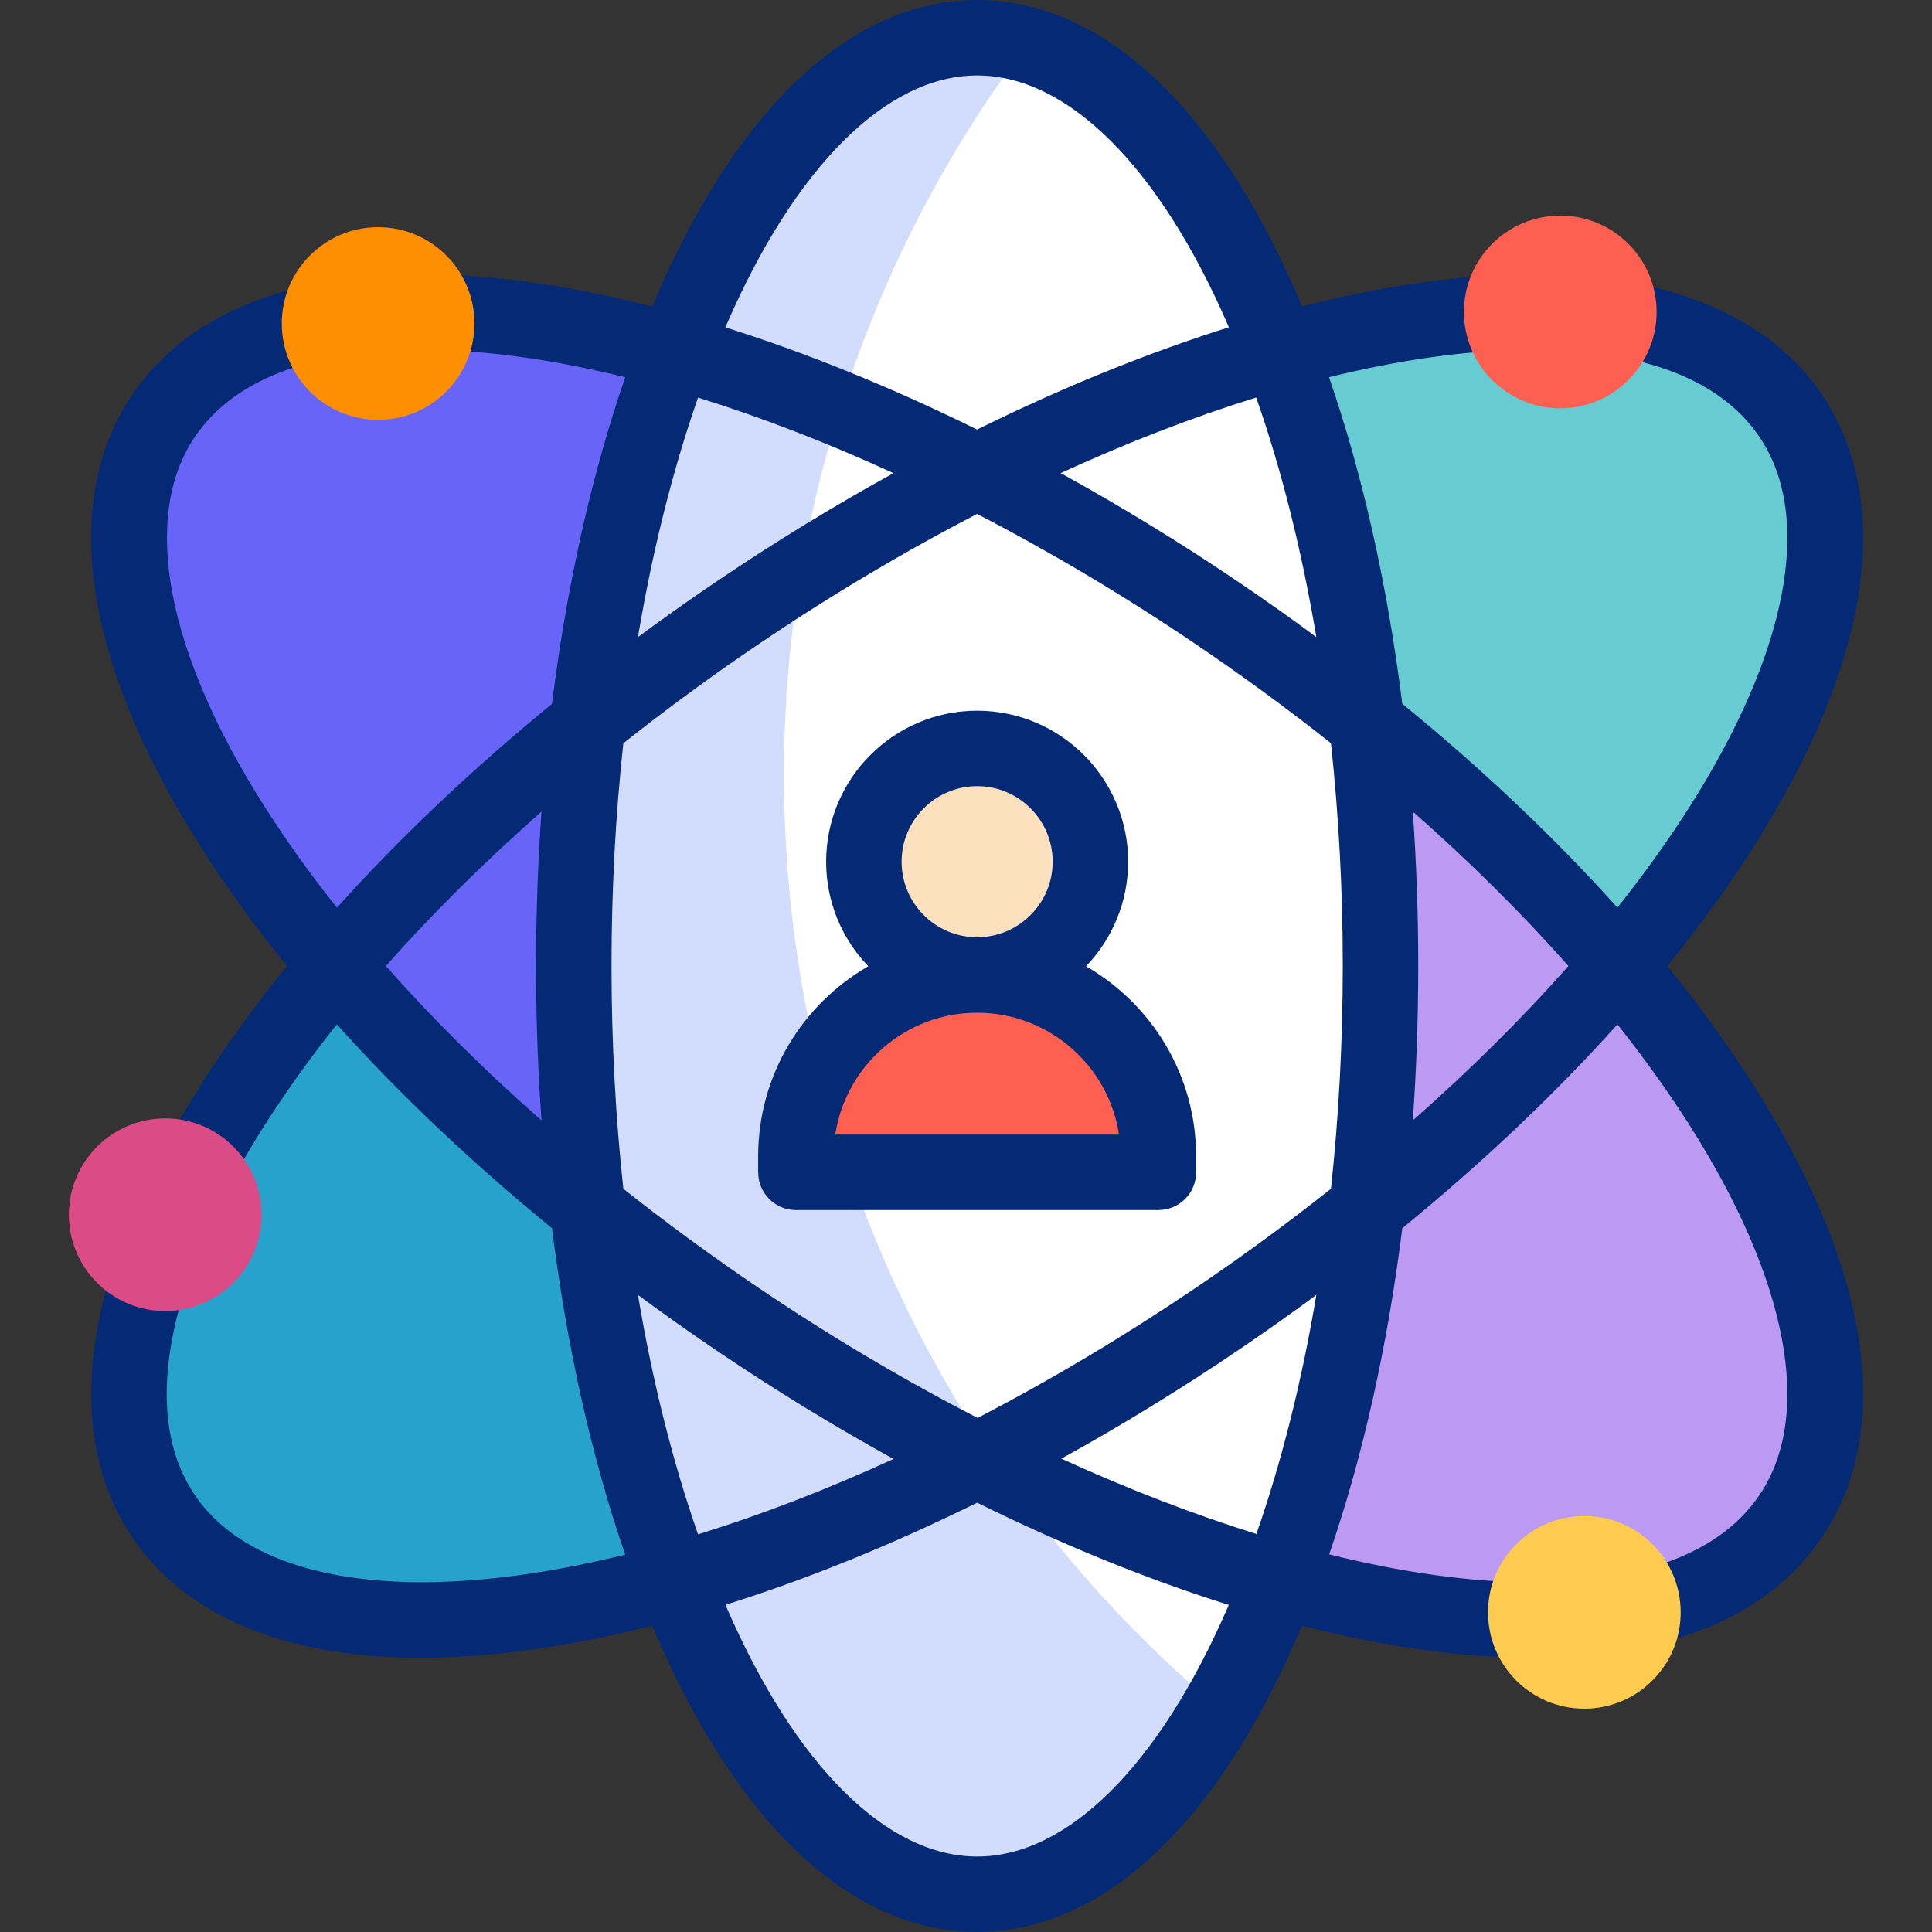 <?xml version="1.0" encoding="iso-8859-1"?>
<!-- Generator: Adobe Illustrator 28.0.0, SVG Export Plug-In . SVG Version: 6.00 Build 0)  -->
<svg version="1.1" id="Layer_1" xmlns="http://www.w3.org/2000/svg" xmlns:xlink="http://www.w3.org/1999/xlink" x="0px" y="0px"
	 viewBox="0 0 512 512" style="enable-background:new 0 0 512 512;" xml:space="preserve">
<rect x="0" y="0" width="512" height="512" fill="#333333" stroke="none"/>
<g>
	<g>
		<g>
			<g>
				
					<ellipse transform="matrix(0.828 -0.56 0.56 0.828 -98.961 188.988)" style="fill:#67CCD1;" cx="258.953" cy="256" rx="260.28" ry="113.099"/>
			</g>
			<g>
				<path style="fill:#27A2CC;" d="M164.549,256c0-26.505,2.759-52.366,8.005-77.311C67.917,256.835,10.677,353.492,43.341,401.798
					c22.7,33.57,83.245,35.541,155.491,10.795C176.826,364.962,164.549,311.915,164.549,256z"/>
			</g>
		</g>
		<g>
			<g>
				<path style="fill:#BC9AF4;" d="M195.599,349.69c77.284,52.26,157.018,80.429,213.034,79.62
					c8.716-0.126,16.858-0.953,24.327-2.501c18.49-3.831,32.857-12.075,41.604-25.011c34.989-51.743-33.179-158.966-152.258-239.488
					S78.331,58.459,43.341,110.202S76.52,269.168,195.599,349.69z"/>
			</g>
			<g>
				<path style="fill:#6864F7;" d="M164.549,256c0-55.915,12.278-108.962,34.284-156.593
					C126.586,74.661,66.042,76.632,43.341,110.202c-32.665,48.306,24.576,144.963,129.212,223.109
					C167.308,308.366,164.549,282.505,164.549,256z"/>
			</g>
		</g>
		<g>
			<g>
				<ellipse style="fill:#FFFFFF;" cx="258.953" cy="256" rx="106.895" ry="246"/>
			</g>
			<g>
				<path style="fill:#D2DCFD;" d="M207.761,205.361c0-72.583,23.932-139.576,64.335-193.52C267.789,10.626,263.403,10,258.953,10
					c-59.036,0-106.895,110.138-106.895,246s47.858,246,106.895,246c24.064,0,46.271-18.3,64.136-49.182
					C252.576,393.544,207.761,304.686,207.761,205.361z"/>
			</g>
		</g>
		<g>
			<path style="fill:#FD6050;" d="M306.983,310.673h-96.06v-4.264c0-26.526,21.504-48.03,48.03-48.03h0
				c26.526,0,48.03,21.504,48.03,48.03V310.673z"/>
		</g>
		<g>
			<circle style="fill:#FDE0BE;" cx="258.953" cy="228.362" r="30.018"/>
		</g>
	</g>
	<g>
		<g>
			<path style="fill:#052A75;" d="M441.852,256c8.504-10.479,16.138-21.006,22.797-31.481c31.027-48.802,37.49-91.39,18.199-119.918
				c-11.22-16.593-30.693-27.188-56.315-30.638c-5.472-0.74-10.508,3.103-11.245,8.576c-0.737,5.473,3.103,10.508,8.576,11.245
				c20.095,2.706,34.366,10.115,42.417,22.02c14.342,21.21,7.596,56.924-18.508,97.985c-5.65,8.887-12.053,17.824-19.136,26.742
				c-16.606-18.506-35.806-36.702-57.018-54.023c-3.91-31.313-10.467-60.64-19.414-86.542c18.483-4.554,35.938-7.052,51.805-7.276
				c5.522-0.078,9.936-4.618,9.857-10.141c-0.079-5.522-4.657-9.909-10.141-9.857c-17.973,0.254-37.767,3.182-58.675,8.514
				c-0.443-1.053-0.889-2.1-1.341-3.139C321.835,27.725,291.734,0,258.953,0s-62.882,27.725-84.757,78.066
				c-0.453,1.043-0.902,2.094-1.346,3.152c-20.283-5.177-39.513-8.094-57.033-8.497c-5.509-0.108-10.1,4.246-10.228,9.768
				c-0.127,5.521,4.246,10.1,9.768,10.228c15.466,0.356,32.419,2.844,50.34,7.265c-8.946,25.906-15.504,55.238-19.412,86.554
				c-21.208,17.338-40.414,35.556-56.997,54.018c-7.091-8.926-13.499-17.87-19.154-26.765
				c-26.105-41.061-32.851-76.775-18.509-97.985c7.273-10.755,19.698-17.866,36.93-21.134c5.426-1.029,8.99-6.262,7.961-11.688
				s-6.26-8.991-11.688-7.961c-22.658,4.298-39.403,14.25-49.77,29.581c-19.292,28.528-12.829,71.116,18.198,119.918
				c6.662,10.479,14.3,21.011,22.808,31.494c-13.219,16.266-24.288,32.584-32.787,48.522c-2.599,4.873-0.755,10.93,4.119,13.529
				c1.499,0.799,3.109,1.178,4.696,1.178c3.575,0,7.033-1.922,8.833-5.297c7.428-13.93,16.981-28.199,28.34-42.483
				c16.608,18.508,35.809,36.706,57.023,54.029c3.907,31.296,10.461,60.608,19.4,86.5c-5.489,1.35-10.905,2.526-16.234,3.521
				c-47.831,8.934-83.486,1.893-97.829-19.317c-12.595-18.627-6.887-44.195,0.12-62.364c1.987-5.153-0.579-10.941-5.732-12.928
				c-5.154-1.99-10.941,0.58-12.928,5.732c-12.507,32.432-11.825,60.359,1.973,80.764c14.233,21.048,40.781,31.937,76.56,31.935
				c12.715-0.001,26.604-1.377,41.509-4.161c6.469-1.208,13.054-2.666,19.735-4.363c0.44,1.048,0.885,2.09,1.334,3.123
				C196.071,484.275,226.172,512,258.953,512s62.882-27.725,84.757-78.066c0.444-1.022,0.884-2.052,1.32-3.089
				c21.865,5.561,42.521,8.484,61.204,8.482c0.848,0,1.704-0.006,2.544-0.018c5.522-0.08,9.934-4.621,9.854-10.144
				c-0.08-5.522-4.65-9.927-10.144-9.854c-0.733,0.011-1.462,0.016-2.203,0.016c-16.298-0.001-34.564-2.564-54.043-7.406
				c8.926-25.874,15.471-55.162,19.375-86.428c21.212-17.322,40.412-35.518,57.018-54.024c7.083,8.918,13.486,17.855,19.136,26.742
				c26.104,41.061,32.851,76.775,18.508,97.985c-7.042,10.415-18.935,17.419-35.348,20.82c-5.408,1.121-8.884,6.413-7.763,11.821
				c0.979,4.724,5.14,7.973,9.782,7.973c0.672,0,1.355-0.068,2.039-0.21c21.694-4.495,37.796-14.32,47.858-29.201
				c19.292-28.528,12.829-71.116-18.198-119.918C457.99,277.006,450.357,266.479,441.852,256z M348.842,168.823
				c-6.818-5.035-13.801-9.973-20.934-14.797c-15.419-10.427-31.105-20.005-46.818-28.643c17.664-8.105,35.061-14.83,51.817-20.032
				C339.661,124.636,345.012,146.018,348.842,168.823z M355.847,256c0,20.189-1.065,39.984-3.133,59.042
				c-11.453,9.078-23.486,17.896-36.009,26.364c-19.02,12.861-38.371,24.376-57.634,34.359
				c-19.411-10.001-38.888-21.524-57.87-34.359c-12.523-8.468-24.556-17.286-36.009-26.364c-2.068-19.058-3.134-38.853-3.134-59.042
				c0-20.184,1.065-39.973,3.132-59.026c11.457-9.089,23.494-17.916,36.01-26.38c19.056-12.886,38.462-24.411,57.74-34.393
				c19.301,9.987,38.719,21.514,57.765,34.393c12.523,8.468,24.557,17.287,36.009,26.364
				C354.782,216.016,355.847,235.811,355.847,256z M192.539,86.037C210.775,44.07,234.982,20,258.953,20s48.178,24.07,66.414,66.037
				c0.101,0.232,0.201,0.466,0.302,0.698c-21.576,6.788-44.057,15.911-66.73,27.098c-22.658-11.172-45.135-20.292-66.708-27.083
				C192.333,86.513,192.436,86.275,192.539,86.037z M184.992,105.37c16.752,5.203,34.145,11.925,51.797,20.02
				c-15.694,8.633-31.369,18.208-46.791,28.637c-7.131,4.822-14.115,9.762-20.935,14.804
				C172.891,146.03,178.241,124.653,184.992,105.37z M102.258,256.004c12.249-13.83,26.092-27.563,41.24-40.905
				c-0.953,13.401-1.439,27.069-1.439,40.901c0,13.842,0.487,27.519,1.441,40.929C128.365,283.604,114.529,269.875,102.258,256.004z
				 M169.064,343.177c6.818,5.035,13.8,9.973,20.934,14.796c15.462,10.456,31.135,20.039,46.8,28.67
				c-17.587,8.063-34.965,14.77-51.807,19.98C178.241,387.345,172.892,365.973,169.064,343.177z M325.367,425.963
				C307.131,467.93,282.924,492,258.953,492s-48.178-24.07-66.414-66.037c-0.096-0.221-0.191-0.443-0.287-0.664
				c21.668-6.796,44.111-15.914,66.704-27.076c22.687,11.211,45.139,20.327,66.687,27.1
				C325.551,425.537,325.459,425.75,325.367,425.963z M332.957,406.507c-16.707-5.205-34.078-11.909-51.683-19.95
				c15.639-8.624,31.252-18.182,46.633-28.583c7.133-4.823,14.116-9.761,20.934-14.796
				C345.022,365.926,339.687,387.258,332.957,406.507z M374.406,296.929c0.954-13.41,1.441-27.087,1.441-40.929
				s-0.487-27.518-1.441-40.929c15.136,13.326,28.974,27.056,41.245,40.929C403.38,269.873,389.542,283.603,374.406,296.929z"/>
			<path style="fill:#052A75;" d="M287.799,256.071c6.915-7.196,11.172-16.965,11.172-27.709c0-22.066-17.952-40.019-40.018-40.019
				s-40.018,17.952-40.018,40.019c0,10.744,4.257,20.513,11.171,27.709c-17.425,10.024-29.184,28.835-29.184,50.34v4.263
				c0,5.523,4.477,10,10,10h96.06c5.523,0,10-4.477,10-10v-4.263C316.983,284.905,305.224,266.095,287.799,256.071z
				 M238.935,228.362c0-11.038,8.98-20.019,20.018-20.019c11.038,0,20.018,8.98,20.018,20.019s-8.98,20.018-20.018,20.018
				C247.915,248.38,238.935,239.4,238.935,228.362z M221.354,300.673c2.774-18.258,18.578-32.293,37.599-32.293
				s34.824,14.035,37.598,32.293H221.354z"/>
		</g>
		<g>
			<g>
				<circle style="fill:#FD8F01;" cx="100.208" cy="85.737" r="25.532"/>
			</g>
			<g>
				<circle style="fill:#FDCB50;" cx="419.868" cy="427.285" r="25.532"/>
			</g>
			<g>
				<circle style="fill:#FD6050;" cx="413.485" cy="82.673" r="25.532"/>
			</g>
			<g>
				<circle style="fill:#DB4B86;" cx="43.783" cy="321.913" r="25.532"/>
			</g>
		</g>
	</g>
</g>
<g>
</g>
<g>
</g>
<g>
</g>
<g>
</g>
<g>
</g>
<g>
</g>
<g>
</g>
<g>
</g>
<g>
</g>
<g>
</g>
<g>
</g>
<g>
</g>
<g>
</g>
<g>
</g>
<g>
</g>
</svg>
